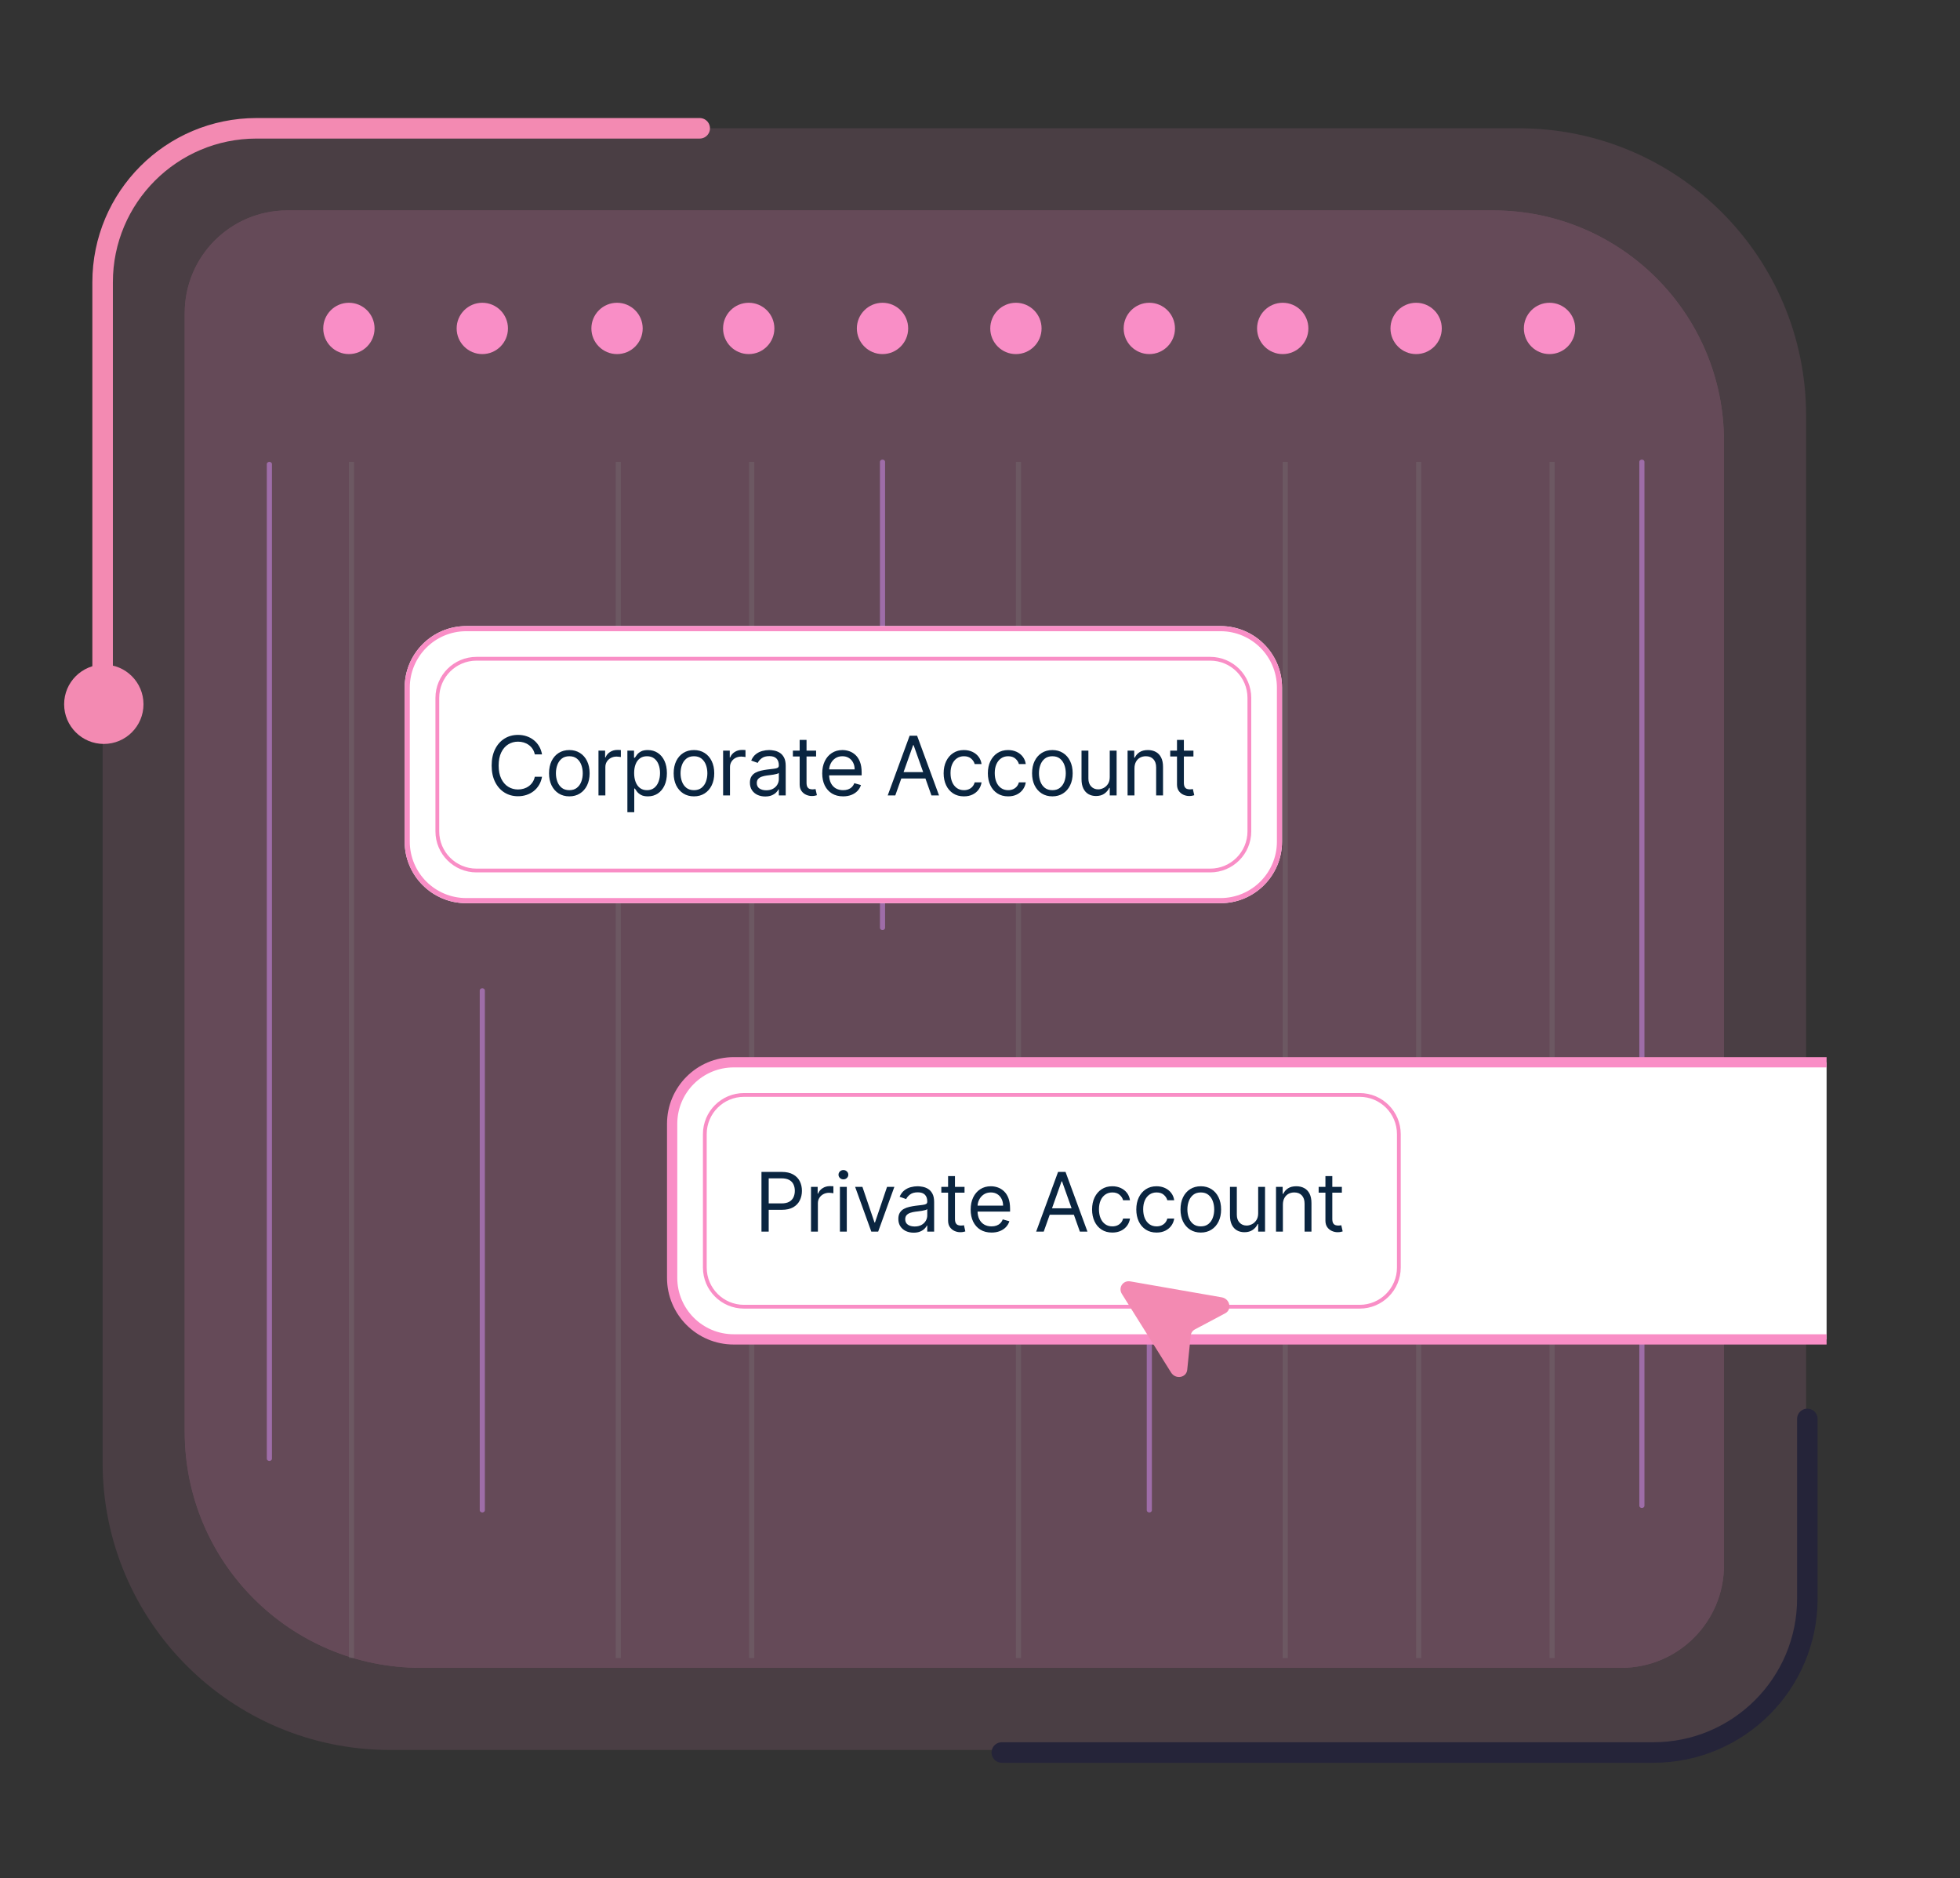 <svg xmlns="http://www.w3.org/2000/svg" xmlns:xlink="http://www.w3.org/1999/xlink" viewBox="0 0 382 366" width="382" height="366" preserveAspectRatio="xMidYMid meet" style="width: 100%; height: 100%; transform: translate3d(0px, 0px, 0px); content-visibility: visible;"><rect x="0" y="0" width="382" height="366" fill="#333333" stroke="none"/><defs><clipPath id="__lottie_element_89"><rect width="382" height="366" x="0" y="0"></rect></clipPath></defs><g clip-path="url(#__lottie_element_89)"><g transform="matrix(1,0,0,1,20.001,25.001)" opacity="0.12" style="display: block;"><g opacity="1" transform="matrix(1,0,0,1,166,158)"><path fill="rgb(249,141,198)" fill-opacity="1" d=" M-166,-128 C-166,-144.569 -152.568,-158 -136,-158 C-136,-158 110,-158 110,-158 C140.928,-158 166,-132.928 166,-102 C166,-102 166,128 166,128 C166,144.569 152.569,158 136,158 C136,158 -110,158 -110,158 C-140.928,158 -166,132.928 -166,102 C-166,102 -166,-128 -166,-128z"></path></g><g opacity="1" transform="matrix(1,0,0,1,166,158)"><path stroke-linecap="butt" stroke-linejoin="miter" fill-opacity="0" stroke-miterlimit="4" stroke="rgb(249,141,198)" stroke-opacity="0.15" stroke-width="1" d=" M-136,-157.5 C-136,-157.5 110,-157.5 110,-157.5 C140.652,-157.5 165.5,-132.652 165.5,-102 C165.5,-102 165.5,128 165.5,128 C165.5,144.292 152.292,157.5 136,157.5 C136,157.5 -110,157.5 -110,157.5 C-140.652,157.5 -165.5,132.652 -165.5,102 C-165.5,102 -165.5,-128 -165.5,-128 C-165.5,-144.292 -152.292,-157.5 -136,-157.5z"></path></g></g><g transform="matrix(1,0,0,1,36.001,41.001)" opacity="0.16" style="display: block;"><g opacity="1" transform="matrix(1,0,0,1,150,142)"><path fill="rgb(249,141,198)" fill-opacity="1" d=" M-150,-122 C-150,-133.046 -141.046,-142 -130,-142 C-130,-142 105,-142 105,-142 C129.853,-142 150,-121.853 150,-97 C150,-97 150,122 150,122 C150,133.046 141.046,142 130,142 C130,142 -104,142 -104,142 C-129.405,142 -150,121.405 -150,96 C-150,96 -150,-122 -150,-122z"></path></g><g opacity="1" transform="matrix(1,0,0,1,150,142)"><path stroke-linecap="butt" stroke-linejoin="miter" fill-opacity="0" stroke-miterlimit="4" stroke="rgb(249,141,198)" stroke-opacity="1" stroke-width="1" d=" M-130,-141.5 C-130,-141.5 105,-141.5 105,-141.5 C129.577,-141.5 149.5,-121.577 149.5,-97 C149.5,-97 149.5,122 149.5,122 C149.5,132.77 140.77,141.5 130,141.5 C130,141.5 -104,141.5 -104,141.5 C-129.129,141.5 -149.5,121.129 -149.5,96 C-149.5,96 -149.5,-122 -149.5,-122 C-149.5,-132.77 -140.77,-141.5 -130,-141.5z"></path></g></g><g transform="matrix(1,0,0,0.873,52,89.564)" opacity="1" style="display: block;"><g opacity="1" transform="matrix(1,0,0,1,0,0)"><path stroke-linecap="round" stroke-linejoin="miter" fill-opacity="0" stroke-miterlimit="4" stroke="rgb(219,146,255)" stroke-opacity="0.48" stroke-width="1" d=" M0.5,1 C0.5,1 0.5,223 0.5,223"></path></g><g opacity="1" transform="matrix(1,0,0,1,0,0)"><path stroke-linecap="butt" stroke-linejoin="miter" fill-opacity="0" stroke-miterlimit="4" stroke="rgb(127,127,127)" stroke-opacity="0.28" stroke-width="1" d=" M16.5,0.5 C16.5,0.5 16.5,267.5 16.5,267.5"></path></g><g opacity="1" transform="matrix(1,0,0,1,0,0)"><path stroke-linecap="round" stroke-linejoin="miter" fill-opacity="0" stroke-miterlimit="4" stroke="rgb(219,146,255)" stroke-opacity="0.48" stroke-width="1" d=" M42,118.5 C42,118.5 42,234.5 42,234.5"></path></g><g opacity="1" transform="matrix(1,0,0,1,0,0)"><path stroke-linecap="butt" stroke-linejoin="miter" fill-opacity="0" stroke-miterlimit="4" stroke="rgb(127,127,127)" stroke-opacity="0.28" stroke-width="1" d=" M68.5,0.5 C68.5,0.5 68.5,267.5 68.5,267.5"></path></g><g opacity="1" transform="matrix(1,0,0,1,0,0)"><path stroke-linecap="butt" stroke-linejoin="miter" fill-opacity="0" stroke-miterlimit="4" stroke="rgb(127,127,127)" stroke-opacity="0.28" stroke-width="1" d=" M94.5,0.5 C94.5,0.5 94.5,267.5 94.5,267.5"></path></g><g opacity="1" transform="matrix(1,0,0,1,0,0)"><path stroke-linecap="round" stroke-linejoin="miter" fill-opacity="0" stroke-miterlimit="4" stroke="rgb(219,146,255)" stroke-opacity="0.48" stroke-width="1" d=" M120,0.5 C120,0.5 120,104.5 120,104.5"></path></g><g opacity="1" transform="matrix(1,0,0,1,0,0)"><path stroke-linecap="butt" stroke-linejoin="miter" fill-opacity="0" stroke-miterlimit="4" stroke="rgb(127,127,127)" stroke-opacity="0.28" stroke-width="1" d=" M146.5,0.5 C146.5,0.5 146.5,267.5 146.5,267.5"></path></g><g opacity="1" transform="matrix(1,0,0,1,0,0)"><path stroke-linecap="round" stroke-linejoin="miter" fill-opacity="0" stroke-miterlimit="4" stroke="rgb(219,146,255)" stroke-opacity="0.48" stroke-width="1" d=" M172,192.5 C172,192.5 172,234.5 172,234.5"></path></g><g opacity="1" transform="matrix(1,0,0,1,0,0)"><path stroke-linecap="butt" stroke-linejoin="miter" fill-opacity="0" stroke-miterlimit="4" stroke="rgb(127,127,127)" stroke-opacity="0.28" stroke-width="1" d=" M198.5,0.5 C198.5,0.5 198.5,267.5 198.5,267.5"></path></g><g opacity="1" transform="matrix(1,0,0,1,0,0)"><path stroke-linecap="butt" stroke-linejoin="miter" fill-opacity="0" stroke-miterlimit="4" stroke="rgb(127,127,127)" stroke-opacity="0.28" stroke-width="1" d=" M224.5,0.5 C224.5,0.5 224.5,267.5 224.5,267.5"></path></g><g opacity="1" transform="matrix(1,0,0,1,0,0)"><path stroke-linecap="butt" stroke-linejoin="miter" fill-opacity="0" stroke-miterlimit="4" stroke="rgb(127,127,127)" stroke-opacity="0.28" stroke-width="1" d=" M250.5,0.5 C250.5,0.5 250.5,267.5 250.5,267.5"></path></g><g opacity="1" transform="matrix(1,0,0,1,0,0)"><path stroke-linecap="round" stroke-linejoin="miter" fill-opacity="0" stroke-miterlimit="4" stroke="rgb(219,146,255)" stroke-opacity="0.48" stroke-width="1" d=" M268,0.5 C268,0.5 268,233.5 268,233.5"></path></g></g><g transform="matrix(1,0,0,1,63,59)" opacity="1" style="display: block;"><g opacity="1" transform="matrix(1,0,0,1,5,5)"><path fill="rgb(249,142,198)" fill-opacity="1" d=" M0,-5 C2.761,-5 5,-2.761 5,0 C5,2.761 2.761,5 0,5 C-2.761,5 -5,2.761 -5,0 C-5,-2.761 -2.761,-5 0,-5z"></path></g></g><g transform="matrix(1,0,0,1,89,59)" opacity="1" style="display: block;"><g opacity="1" transform="matrix(1,0,0,1,5,5)"><path fill="rgb(249,142,198)" fill-opacity="1" d=" M0,-5 C2.761,-5 5,-2.761 5,0 C5,2.761 2.761,5 0,5 C-2.761,5 -5,2.761 -5,0 C-5,-2.761 -2.761,-5 0,-5z"></path></g></g><g transform="matrix(1,0,0,1,115.26,59)" opacity="1" style="display: block;"><g opacity="1" transform="matrix(1,0,0,1,5,5)"><path fill="rgb(249,142,198)" fill-opacity="1" d=" M0,-5 C2.761,-5 5,-2.761 5,0 C5,2.761 2.761,5 0,5 C-2.761,5 -5,2.761 -5,0 C-5,-2.761 -2.761,-5 0,-5z"></path></g></g><g transform="matrix(1,0,0,1,140.925,59)" opacity="1" style="display: block;"><g opacity="1" transform="matrix(1,0,0,1,5,5)"><path fill="rgb(249,142,198)" fill-opacity="1" d=" M0,-5 C2.761,-5 5,-2.761 5,0 C5,2.761 2.761,5 0,5 C-2.761,5 -5,2.761 -5,0 C-5,-2.761 -2.761,-5 0,-5z"></path></g></g><g transform="matrix(1,0,0,1,167,59)" opacity="1" style="display: block;"><g opacity="1" transform="matrix(1,0,0,1,5,5)"><path fill="rgb(249,142,198)" fill-opacity="1" d=" M0,-5 C2.761,-5 5,-2.761 5,0 C5,2.761 2.761,5 0,5 C-2.761,5 -5,2.761 -5,0 C-5,-2.761 -2.761,-5 0,-5z"></path></g></g><g transform="matrix(1,0,0,1,193,59)" opacity="1" style="display: block;"><g opacity="1" transform="matrix(1,0,0,1,5,5)"><path fill="rgb(249,142,198)" fill-opacity="1" d=" M0,-5 C2.761,-5 5,-2.761 5,0 C5,2.761 2.761,5 0,5 C-2.761,5 -5,2.761 -5,0 C-5,-2.761 -2.761,-5 0,-5z"></path></g></g><g transform="matrix(1,0,0,1,219,59)" opacity="1" style="display: block;"><g opacity="1" transform="matrix(1,0,0,1,5,5)"><path fill="rgb(249,142,198)" fill-opacity="1" d=" M0,-5 C2.761,-5 5,-2.761 5,0 C5,2.761 2.761,5 0,5 C-2.761,5 -5,2.761 -5,0 C-5,-2.761 -2.761,-5 0,-5z"></path></g></g><g transform="matrix(1,0,0,1,245,59)" opacity="1" style="display: block;"><g opacity="1" transform="matrix(1,0,0,1,5,5)"><path fill="rgb(249,142,198)" fill-opacity="1" d=" M0,-5 C2.761,-5 5,-2.761 5,0 C5,2.761 2.761,5 0,5 C-2.761,5 -5,2.761 -5,0 C-5,-2.761 -2.761,-5 0,-5z"></path></g></g><g transform="matrix(1,0,0,1,271,59)" opacity="1" style="display: block;"><g opacity="1" transform="matrix(1,0,0,1,5,5)"><path fill="rgb(249,142,198)" fill-opacity="1" d=" M0,-5 C2.761,-5 5,-2.761 5,0 C5,2.761 2.761,5 0,5 C-2.761,5 -5,2.761 -5,0 C-5,-2.761 -2.761,-5 0,-5z"></path></g></g><g transform="matrix(1,0,0,1,297,59)" opacity="1" style="display: block;"><g opacity="1" transform="matrix(1,0,0,1,5,5)"><path fill="rgb(249,142,198)" fill-opacity="1" d=" M0,-5 C2.761,-5 5,-2.761 5,0 C5,2.761 2.761,5 0,5 C-2.761,5 -5,2.761 -5,0 C-5,-2.761 -2.761,-5 0,-5z"></path></g></g><g transform="matrix(1,0,0,1,78.867,122)" opacity="1" style="display: block;"><g opacity="1" transform="matrix(1,0,0,1,85.5,27)"><path fill="rgb(255,255,255)" fill-opacity="1" d=" M-73.5,-27 C-73.5,-27 73.5,-27 73.5,-27 C80.127,-27 85.5,-21.627 85.5,-15 C85.5,-15 85.5,15 85.5,15 C85.5,21.627 80.127,27 73.5,27 C73.5,27 -73.5,27 -73.5,27 C-80.127,27 -85.5,21.627 -85.5,15 C-85.5,15 -85.5,-15 -85.5,-15 C-85.5,-21.627 -80.127,-27 -73.5,-27z"></path></g><g opacity="1" transform="matrix(1,0,0,1,85.5,27)"><path stroke-linecap="butt" stroke-linejoin="miter" fill-opacity="0" stroke-miterlimit="4" stroke="rgb(249,142,198)" stroke-opacity="1" stroke-width="1" d=" M-73.5,-26.5 C-73.5,-26.5 73.5,-26.5 73.5,-26.5 C79.851,-26.5 85,-21.351 85,-15 C85,-15 85,15 85,15 C85,21.351 79.851,26.5 73.5,26.5 C73.5,26.5 -73.5,26.5 -73.5,26.5 C-79.851,26.5 -85,21.351 -85,15 C-85,15 -85,-15 -85,-15 C-85,-21.351 -79.851,-26.5 -73.5,-26.5z"></path></g><g opacity="1" transform="matrix(1,0,0,1,85.5,27)"><path fill="rgb(255,255,255)" fill-opacity="1" d=" M-71.5,-21 C-71.5,-21 71.5,-21 71.5,-21 C75.918,-21 79.5,-17.418 79.5,-13 C79.5,-13 79.5,13 79.5,13 C79.5,17.418 75.918,21 71.5,21 C71.5,21 -71.5,21 -71.5,21 C-75.918,21 -79.5,17.418 -79.5,13 C-79.5,13 -79.5,-13 -79.5,-13 C-79.5,-17.418 -75.918,-21 -71.5,-21z"></path></g><g opacity="1" transform="matrix(1,0,0,1,85.5,27)"><path stroke-linecap="butt" stroke-linejoin="miter" fill-opacity="0" stroke-miterlimit="4" stroke="rgb(249,142,198)" stroke-opacity="1" stroke-width="0.736" d=" M-71.5,-20.632 C-71.5,-20.632 71.5,-20.632 71.5,-20.632 C75.715,-20.632 79.132,-17.215 79.132,-13 C79.132,-13 79.132,13 79.132,13 C79.132,17.215 75.715,20.632 71.5,20.632 C71.5,20.632 -71.5,20.632 -71.5,20.632 C-75.715,20.632 -79.132,17.215 -79.132,13 C-79.132,13 -79.132,-13 -79.132,-13 C-79.132,-17.215 -75.715,-20.632 -71.5,-20.632z"></path></g><g opacity="1" transform="matrix(1,0,0,1,85.423,28.739)"><path fill="rgb(10,37,64)" fill-opacity="1" d=" M-58.65,-3.739 C-58.65,-3.739 -60.059,-3.739 -60.059,-3.739 C-60.143,-4.144 -60.289,-4.5 -60.497,-4.807 C-60.701,-5.114 -60.951,-5.372 -61.247,-5.58 C-61.539,-5.792 -61.861,-5.951 -62.217,-6.057 C-62.574,-6.163 -62.945,-6.216 -63.331,-6.216 C-64.036,-6.216 -64.675,-6.038 -65.247,-5.682 C-65.815,-5.326 -66.267,-4.801 -66.604,-4.108 C-66.937,-3.415 -67.104,-2.565 -67.104,-1.557 C-67.104,-0.55 -66.937,0.301 -66.604,0.994 C-66.267,1.687 -65.815,2.212 -65.247,2.568 C-64.675,2.924 -64.036,3.102 -63.331,3.102 C-62.945,3.102 -62.574,3.049 -62.217,2.943 C-61.861,2.837 -61.539,2.68 -61.247,2.471 C-60.951,2.259 -60.701,2 -60.497,1.693 C-60.289,1.382 -60.143,1.026 -60.059,0.625 C-60.059,0.625 -58.65,0.625 -58.65,0.625 C-58.756,1.219 -58.95,1.752 -59.23,2.221 C-59.51,2.691 -59.859,3.091 -60.275,3.42 C-60.692,3.746 -61.159,3.994 -61.678,4.164 C-62.193,4.335 -62.744,4.42 -63.331,4.42 C-64.324,4.42 -65.206,4.178 -65.979,3.693 C-66.751,3.208 -67.359,2.519 -67.803,1.625 C-68.246,0.731 -68.467,-0.33 -68.467,-1.557 C-68.467,-2.784 -68.246,-3.845 -67.803,-4.739 C-67.359,-5.633 -66.751,-6.322 -65.979,-6.807 C-65.206,-7.292 -64.324,-7.534 -63.331,-7.534 C-62.744,-7.534 -62.193,-7.449 -61.678,-7.279 C-61.159,-7.108 -60.692,-6.858 -60.275,-6.529 C-59.859,-6.203 -59.51,-5.805 -59.23,-5.336 C-58.95,-4.87 -58.756,-4.337 -58.65,-3.739z M-53.329,4.443 C-54.117,4.443 -54.809,4.255 -55.404,3.88 C-55.994,3.505 -56.457,2.981 -56.79,2.306 C-57.119,1.632 -57.284,0.844 -57.284,-0.057 C-57.284,-0.966 -57.119,-1.76 -56.79,-2.438 C-56.457,-3.116 -55.994,-3.642 -55.404,-4.017 C-54.809,-4.392 -54.117,-4.58 -53.329,-4.58 C-52.541,-4.58 -51.851,-4.392 -51.26,-4.017 C-50.666,-3.642 -50.204,-3.116 -49.874,-2.438 C-49.541,-1.76 -49.374,-0.966 -49.374,-0.057 C-49.374,0.844 -49.541,1.632 -49.874,2.306 C-50.204,2.981 -50.666,3.505 -51.26,3.88 C-51.851,4.255 -52.541,4.443 -53.329,4.443z M-53.329,3.238 C-52.73,3.238 -52.239,3.085 -51.852,2.778 C-51.466,2.471 -51.179,2.068 -50.993,1.568 C-50.808,1.068 -50.715,0.526 -50.715,-0.057 C-50.715,-0.641 -50.808,-1.184 -50.993,-1.688 C-51.179,-2.192 -51.466,-2.599 -51.852,-2.909 C-52.239,-3.22 -52.73,-3.375 -53.329,-3.375 C-53.927,-3.375 -54.421,-3.22 -54.807,-2.909 C-55.193,-2.599 -55.479,-2.192 -55.665,-1.688 C-55.85,-1.184 -55.943,-0.641 -55.943,-0.057 C-55.943,0.526 -55.85,1.068 -55.665,1.568 C-55.479,2.068 -55.193,2.471 -54.807,2.778 C-54.421,3.085 -53.927,3.238 -53.329,3.238z M-47.648,4.261 C-47.648,4.261 -47.648,-4.466 -47.648,-4.466 C-47.648,-4.466 -46.353,-4.466 -46.353,-4.466 C-46.353,-4.466 -46.353,-3.148 -46.353,-3.148 C-46.353,-3.148 -46.262,-3.148 -46.262,-3.148 C-46.103,-3.58 -45.815,-3.93 -45.398,-4.199 C-44.982,-4.468 -44.512,-4.603 -43.989,-4.603 C-43.891,-4.603 -43.768,-4.601 -43.62,-4.597 C-43.472,-4.593 -43.36,-4.587 -43.285,-4.58 C-43.285,-4.58 -43.285,-3.216 -43.285,-3.216 C-43.33,-3.228 -43.433,-3.245 -43.596,-3.267 C-43.755,-3.294 -43.925,-3.307 -44.103,-3.307 C-44.527,-3.307 -44.906,-3.218 -45.239,-3.04 C-45.569,-2.866 -45.83,-2.623 -46.023,-2.313 C-46.213,-2.006 -46.307,-1.656 -46.307,-1.262 C-46.307,-1.262 -46.307,4.261 -46.307,4.261 C-46.307,4.261 -47.648,4.261 -47.648,4.261z M-42.014,7.534 C-42.014,7.534 -42.014,-4.466 -42.014,-4.466 C-42.014,-4.466 -40.719,-4.466 -40.719,-4.466 C-40.719,-4.466 -40.719,-3.08 -40.719,-3.08 C-40.719,-3.08 -40.561,-3.08 -40.561,-3.08 C-40.462,-3.231 -40.325,-3.425 -40.15,-3.659 C-39.972,-3.898 -39.719,-4.11 -39.389,-4.296 C-39.056,-4.485 -38.606,-4.58 -38.038,-4.58 C-37.303,-4.58 -36.654,-4.396 -36.094,-4.029 C-35.533,-3.661 -35.097,-3.141 -34.782,-2.466 C-34.468,-1.792 -34.311,-0.997 -34.311,-0.08 C-34.311,0.844 -34.468,1.645 -34.782,2.323 C-35.097,2.998 -35.532,3.52 -36.089,3.892 C-36.646,4.259 -37.287,4.443 -38.014,4.443 C-38.575,4.443 -39.024,4.35 -39.361,4.164 C-39.698,3.975 -39.957,3.761 -40.139,3.522 C-40.321,3.28 -40.462,3.079 -40.561,2.92 C-40.561,2.92 -40.674,2.92 -40.674,2.92 C-40.674,2.92 -40.674,7.534 -40.674,7.534 C-40.674,7.534 -42.014,7.534 -42.014,7.534z M-40.697,-0.103 C-40.697,0.556 -40.6,1.138 -40.407,1.642 C-40.214,2.142 -39.932,2.534 -39.561,2.818 C-39.189,3.098 -38.735,3.238 -38.197,3.238 C-37.636,3.238 -37.169,3.091 -36.794,2.795 C-36.415,2.496 -36.131,2.094 -35.941,1.591 C-35.748,1.083 -35.65,0.519 -35.65,-0.103 C-35.65,-0.716 -35.746,-1.269 -35.936,-1.762 C-36.121,-2.258 -36.403,-2.65 -36.782,-2.938 C-37.157,-3.23 -37.629,-3.375 -38.197,-3.375 C-38.742,-3.375 -39.201,-3.237 -39.572,-2.961 C-39.943,-2.688 -40.223,-2.305 -40.413,-1.813 C-40.602,-1.324 -40.697,-0.754 -40.697,-0.103z M-29.04,4.443 C-29.828,4.443 -30.519,4.255 -31.114,3.88 C-31.704,3.505 -32.166,2.981 -32.499,2.306 C-32.828,1.632 -32.993,0.844 -32.993,-0.057 C-32.993,-0.966 -32.828,-1.76 -32.499,-2.438 C-32.166,-3.116 -31.704,-3.642 -31.114,-4.017 C-30.519,-4.392 -29.828,-4.58 -29.04,-4.58 C-28.252,-4.58 -27.562,-4.392 -26.971,-4.017 C-26.377,-3.642 -25.915,-3.116 -25.585,-2.438 C-25.252,-1.76 -25.085,-0.966 -25.085,-0.057 C-25.085,0.844 -25.252,1.632 -25.585,2.306 C-25.915,2.981 -26.377,3.505 -26.971,3.88 C-27.562,4.255 -28.252,4.443 -29.04,4.443z M-29.04,3.238 C-28.441,3.238 -27.949,3.085 -27.562,2.778 C-27.176,2.471 -26.89,2.068 -26.704,1.568 C-26.519,1.068 -26.426,0.526 -26.426,-0.057 C-26.426,-0.641 -26.519,-1.184 -26.704,-1.688 C-26.89,-2.192 -27.176,-2.599 -27.562,-2.909 C-27.949,-3.22 -28.441,-3.375 -29.04,-3.375 C-29.638,-3.375 -30.131,-3.22 -30.517,-2.909 C-30.903,-2.599 -31.188,-2.192 -31.374,-1.688 C-31.559,-1.184 -31.652,-0.641 -31.652,-0.057 C-31.652,0.526 -31.559,1.068 -31.374,1.568 C-31.188,2.068 -30.903,2.471 -30.517,2.778 C-30.131,3.085 -29.638,3.238 -29.04,3.238z M-23.357,4.261 C-23.357,4.261 -23.357,-4.466 -23.357,-4.466 C-23.357,-4.466 -22.062,-4.466 -22.062,-4.466 C-22.062,-4.466 -22.062,-3.148 -22.062,-3.148 C-22.062,-3.148 -21.971,-3.148 -21.971,-3.148 C-21.812,-3.58 -21.524,-3.93 -21.107,-4.199 C-20.691,-4.468 -20.222,-4.603 -19.699,-4.603 C-19.601,-4.603 -19.477,-4.601 -19.329,-4.597 C-19.181,-4.593 -19.07,-4.587 -18.995,-4.58 C-18.995,-4.58 -18.995,-3.216 -18.995,-3.216 C-19.04,-3.228 -19.144,-3.245 -19.307,-3.267 C-19.466,-3.294 -19.634,-3.307 -19.812,-3.307 C-20.236,-3.307 -20.616,-3.218 -20.949,-3.04 C-21.279,-2.866 -21.539,-2.623 -21.732,-2.313 C-21.922,-2.006 -22.017,-1.656 -22.017,-1.262 C-22.017,-1.262 -22.017,4.261 -22.017,4.261 C-22.017,4.261 -23.357,4.261 -23.357,4.261z M-15.157,4.466 C-15.71,4.466 -16.212,4.361 -16.663,4.153 C-17.113,3.941 -17.471,3.636 -17.736,3.238 C-18.002,2.837 -18.133,2.352 -18.133,1.784 C-18.133,1.284 -18.036,0.878 -17.839,0.568 C-17.642,0.253 -17.379,0.007 -17.049,-0.171 C-16.719,-0.349 -16.356,-0.481 -15.958,-0.569 C-15.557,-0.659 -15.152,-0.731 -14.747,-0.784 C-14.217,-0.853 -13.788,-0.904 -13.458,-0.938 C-13.125,-0.976 -12.881,-1.038 -12.73,-1.125 C-12.574,-1.212 -12.497,-1.364 -12.497,-1.58 C-12.497,-1.58 -12.497,-1.625 -12.497,-1.625 C-12.497,-2.186 -12.651,-2.622 -12.958,-2.932 C-13.261,-3.243 -13.721,-3.398 -14.339,-3.398 C-14.979,-3.398 -15.481,-3.258 -15.844,-2.978 C-16.208,-2.697 -16.464,-2.398 -16.611,-2.08 C-16.611,-2.08 -17.883,-2.534 -17.883,-2.534 C-17.656,-3.065 -17.354,-3.478 -16.975,-3.773 C-16.593,-4.072 -16.176,-4.281 -15.725,-4.398 C-15.271,-4.519 -14.823,-4.58 -14.383,-4.58 C-14.103,-4.58 -13.782,-4.546 -13.418,-4.478 C-13.051,-4.413 -12.696,-4.279 -12.355,-4.074 C-12.01,-3.87 -11.724,-3.561 -11.497,-3.148 C-11.27,-2.735 -11.157,-2.182 -11.157,-1.489 C-11.157,-1.489 -11.157,4.261 -11.157,4.261 C-11.157,4.261 -12.497,4.261 -12.497,4.261 C-12.497,4.261 -12.497,3.079 -12.497,3.079 C-12.497,3.079 -12.566,3.079 -12.566,3.079 C-12.657,3.269 -12.808,3.471 -13.021,3.687 C-13.233,3.903 -13.515,4.087 -13.867,4.238 C-14.219,4.39 -14.649,4.466 -15.157,4.466z M-14.952,3.261 C-14.422,3.261 -13.975,3.157 -13.611,2.949 C-13.244,2.74 -12.968,2.471 -12.782,2.142 C-12.593,1.812 -12.497,1.466 -12.497,1.102 C-12.497,1.102 -12.497,-0.125 -12.497,-0.125 C-12.554,-0.057 -12.679,0.005 -12.872,0.062 C-13.061,0.115 -13.282,0.163 -13.532,0.204 C-13.778,0.242 -14.019,0.276 -14.254,0.306 C-14.485,0.333 -14.672,0.356 -14.816,0.375 C-15.164,0.42 -15.49,0.494 -15.793,0.596 C-16.093,0.695 -16.335,0.844 -16.521,1.045 C-16.702,1.242 -16.793,1.511 -16.793,1.852 C-16.793,2.318 -16.62,2.67 -16.275,2.909 C-15.927,3.144 -15.486,3.261 -14.952,3.261z M-5.234,-4.466 M-5.234,-3.33 C-5.234,-3.33 -9.757,-3.33 -9.757,-3.33 C-9.757,-3.33 -9.757,-4.466 -9.757,-4.466 C-9.757,-4.466 -5.234,-4.466 -5.234,-4.466 C-5.234,-4.466 -5.234,-3.33 -5.234,-3.33z M-8.439,-6.557 C-8.439,-6.557 -7.098,-6.557 -7.098,-6.557 C-7.098,-6.557 -7.098,1.761 -7.098,1.761 C-7.098,2.14 -7.043,2.424 -6.933,2.613 C-6.819,2.799 -6.675,2.924 -6.501,2.988 C-6.323,3.049 -6.136,3.079 -5.939,3.079 C-5.791,3.079 -5.67,3.072 -5.575,3.056 C-5.48,3.038 -5.404,3.022 -5.348,3.011 C-5.348,3.011 -5.075,4.216 -5.075,4.216 C-5.166,4.25 -5.293,4.284 -5.456,4.318 C-5.618,4.356 -5.825,4.375 -6.075,4.375 C-6.454,4.375 -6.825,4.293 -7.189,4.13 C-7.548,3.967 -7.848,3.719 -8.086,3.386 C-8.321,3.053 -8.439,2.632 -8.439,2.125 C-8.439,2.125 -8.439,-6.557 -8.439,-6.557z M0.029,4.443 C-0.812,4.443 -1.538,4.257 -2.148,3.886 C-2.754,3.511 -3.222,2.988 -3.551,2.318 C-3.877,1.644 -4.04,0.859 -4.04,-0.034 C-4.04,-0.928 -3.877,-1.716 -3.551,-2.398 C-3.222,-3.084 -2.763,-3.618 -2.176,-4 C-1.585,-4.387 -0.895,-4.58 -0.107,-4.58 C0.348,-4.58 0.796,-4.504 1.24,-4.353 C1.683,-4.201 2.085,-3.955 2.449,-3.614 C2.812,-3.277 3.102,-2.83 3.318,-2.273 C3.534,-1.716 3.643,-1.031 3.643,-0.216 C3.643,-0.216 3.643,0.352 3.643,0.352 C3.643,0.352 -3.085,0.352 -3.085,0.352 C-3.085,0.352 -3.085,-0.807 -3.085,-0.807 C-3.085,-0.807 2.278,-0.807 2.278,-0.807 C2.278,-1.3 2.18,-1.739 1.983,-2.125 C1.79,-2.512 1.513,-2.817 1.153,-3.04 C0.797,-3.264 0.378,-3.375 -0.107,-3.375 C-0.641,-3.375 -1.103,-3.243 -1.493,-2.978 C-1.88,-2.716 -2.177,-2.375 -2.385,-1.955 C-2.594,-1.534 -2.699,-1.084 -2.699,-0.603 C-2.699,-0.603 -2.699,0.17 -2.699,0.17 C-2.699,0.829 -2.584,1.388 -2.357,1.846 C-2.126,2.301 -1.807,2.647 -1.398,2.886 C-0.989,3.121 -0.512,3.238 0.029,3.238 C0.382,3.238 0.699,3.189 0.983,3.091 C1.271,2.988 1.519,2.837 1.727,2.636 C1.936,2.431 2.097,2.178 2.21,1.875 C2.21,1.875 3.507,2.238 3.507,2.238 C3.37,2.678 3.14,3.064 2.818,3.397 C2.496,3.727 2.098,3.984 1.625,4.17 C1.151,4.352 0.62,4.443 0.029,4.443z M10.201,4.261 C10.201,4.261 8.724,4.261 8.724,4.261 C8.724,4.261 12.996,-7.375 12.996,-7.375 C12.996,-7.375 14.451,-7.375 14.451,-7.375 C14.451,-7.375 18.724,4.261 18.724,4.261 C18.724,4.261 17.246,4.261 17.246,4.261 C17.246,4.261 13.77,-5.534 13.77,-5.534 C13.77,-5.534 13.678,-5.534 13.678,-5.534 C13.678,-5.534 10.201,4.261 10.201,4.261z M10.746,-0.284 C10.746,-0.284 16.701,-0.284 16.701,-0.284 C16.701,-0.284 16.701,0.966 16.701,0.966 C16.701,0.966 10.746,0.966 10.746,0.966 C10.746,0.966 10.746,-0.284 10.746,-0.284z M23.58,4.443 C22.762,4.443 22.057,4.25 21.466,3.863 C20.875,3.477 20.421,2.945 20.102,2.267 C19.784,1.589 19.625,0.814 19.625,-0.057 C19.625,-0.944 19.789,-1.726 20.115,-2.404 C20.444,-3.086 20.903,-3.618 21.49,-4 C22.081,-4.387 22.769,-4.58 23.557,-4.58 C24.171,-4.58 24.724,-4.466 25.216,-4.239 C25.709,-4.012 26.112,-3.694 26.426,-3.284 C26.741,-2.875 26.936,-2.398 27.012,-1.853 C27.012,-1.853 25.671,-1.853 25.671,-1.853 C25.568,-2.25 25.342,-2.603 24.99,-2.909 C24.641,-3.22 24.171,-3.375 23.58,-3.375 C23.057,-3.375 22.599,-3.239 22.205,-2.966 C21.815,-2.697 21.51,-2.317 21.29,-1.824 C21.074,-1.336 20.966,-0.762 20.966,-0.103 C20.966,0.572 21.073,1.159 21.285,1.659 C21.501,2.159 21.803,2.547 22.193,2.823 C22.587,3.1 23.049,3.238 23.58,3.238 C23.928,3.238 24.245,3.178 24.529,3.056 C24.813,2.935 25.053,2.761 25.25,2.534 C25.447,2.306 25.587,2.034 25.671,1.716 C25.671,1.716 27.012,1.716 27.012,1.716 C26.936,2.231 26.748,2.695 26.449,3.108 C26.154,3.517 25.762,3.842 25.273,4.085 C24.788,4.323 24.224,4.443 23.58,4.443z M32.197,4.443 C31.379,4.443 30.675,4.25 30.084,3.863 C29.493,3.477 29.038,2.945 28.72,2.267 C28.402,1.589 28.243,0.814 28.243,-0.057 C28.243,-0.944 28.406,-1.726 28.731,-2.404 C29.061,-3.086 29.519,-3.618 30.106,-4 C30.697,-4.387 31.387,-4.58 32.175,-4.58 C32.788,-4.58 33.341,-4.466 33.834,-4.239 C34.326,-4.012 34.729,-3.694 35.044,-3.284 C35.358,-2.875 35.553,-2.398 35.629,-1.853 C35.629,-1.853 34.288,-1.853 34.288,-1.853 C34.186,-2.25 33.959,-2.603 33.606,-2.909 C33.258,-3.22 32.788,-3.375 32.197,-3.375 C31.675,-3.375 31.216,-3.239 30.822,-2.966 C30.432,-2.697 30.128,-2.317 29.908,-1.824 C29.693,-1.336 29.584,-0.762 29.584,-0.103 C29.584,0.572 29.69,1.159 29.902,1.659 C30.118,2.159 30.421,2.547 30.811,2.823 C31.205,3.1 31.667,3.238 32.197,3.238 C32.546,3.238 32.862,3.178 33.146,3.056 C33.43,2.935 33.671,2.761 33.868,2.534 C34.065,2.306 34.205,2.034 34.288,1.716 C34.288,1.716 35.629,1.716 35.629,1.716 C35.553,2.231 35.366,2.695 35.067,3.108 C34.771,3.517 34.379,3.842 33.89,4.085 C33.406,4.323 32.841,4.443 32.197,4.443z M40.815,4.443 C40.027,4.443 39.337,4.255 38.742,3.88 C38.151,3.505 37.688,2.981 37.354,2.306 C37.025,1.632 36.86,0.844 36.86,-0.057 C36.86,-0.966 37.025,-1.76 37.354,-2.438 C37.688,-3.116 38.151,-3.642 38.742,-4.017 C39.337,-4.392 40.027,-4.58 40.815,-4.58 C41.603,-4.58 42.292,-4.392 42.883,-4.017 C43.478,-3.642 43.941,-3.116 44.27,-2.438 C44.604,-1.76 44.77,-0.966 44.77,-0.057 C44.77,0.844 44.604,1.632 44.27,2.306 C43.941,2.981 43.478,3.505 42.883,3.88 C42.292,4.255 41.603,4.443 40.815,4.443z M40.815,3.238 C41.413,3.238 41.906,3.085 42.292,2.778 C42.678,2.471 42.964,2.068 43.15,1.568 C43.336,1.068 43.428,0.526 43.428,-0.057 C43.428,-0.641 43.336,-1.184 43.15,-1.688 C42.964,-2.192 42.678,-2.599 42.292,-2.909 C41.906,-3.22 41.413,-3.375 40.815,-3.375 C40.216,-3.375 39.724,-3.22 39.337,-2.909 C38.951,-2.599 38.665,-2.192 38.479,-1.688 C38.294,-1.184 38.201,-0.641 38.201,-0.057 C38.201,0.526 38.294,1.068 38.479,1.568 C38.665,2.068 38.951,2.471 39.337,2.778 C39.724,3.085 40.216,3.238 40.815,3.238z M51.996,0.693 C51.996,0.693 51.996,-4.466 51.996,-4.466 C51.996,-4.466 53.337,-4.466 53.337,-4.466 C53.337,-4.466 53.337,4.261 53.337,4.261 C53.337,4.261 51.996,4.261 51.996,4.261 C51.996,4.261 51.996,2.784 51.996,2.784 C51.996,2.784 51.905,2.784 51.905,2.784 C51.701,3.227 51.383,3.604 50.951,3.914 C50.519,4.221 49.973,4.375 49.314,4.375 C48.769,4.375 48.284,4.255 47.86,4.017 C47.436,3.774 47.102,3.411 46.86,2.926 C46.617,2.437 46.496,1.822 46.496,1.079 C46.496,1.079 46.496,-4.466 46.496,-4.466 C46.496,-4.466 47.837,-4.466 47.837,-4.466 C47.837,-4.466 47.837,0.988 47.837,0.988 C47.837,1.625 48.015,2.132 48.371,2.511 C48.731,2.89 49.189,3.079 49.746,3.079 C50.079,3.079 50.418,2.994 50.763,2.823 C51.112,2.653 51.403,2.392 51.638,2.039 C51.877,1.687 51.996,1.238 51.996,0.693z M56.814,-0.989 C56.814,-0.989 56.814,4.261 56.814,4.261 C56.814,4.261 55.473,4.261 55.473,4.261 C55.473,4.261 55.473,-4.466 55.473,-4.466 C55.473,-4.466 56.768,-4.466 56.768,-4.466 C56.768,-4.466 56.768,-3.103 56.768,-3.103 C56.768,-3.103 56.882,-3.103 56.882,-3.103 C57.087,-3.546 57.397,-3.902 57.814,-4.171 C58.231,-4.444 58.768,-4.58 59.428,-4.58 C60.018,-4.58 60.536,-4.459 60.979,-4.216 C61.422,-3.978 61.767,-3.614 62.013,-3.125 C62.259,-2.641 62.382,-2.027 62.382,-1.284 C62.382,-1.284 62.382,4.261 62.382,4.261 C62.382,4.261 61.041,4.261 61.041,4.261 C61.041,4.261 61.041,-1.194 61.041,-1.194 C61.041,-1.879 60.863,-2.413 60.507,-2.796 C60.151,-3.182 59.662,-3.375 59.041,-3.375 C58.613,-3.375 58.231,-3.283 57.893,-3.097 C57.56,-2.911 57.297,-2.641 57.104,-2.284 C56.911,-1.928 56.814,-1.497 56.814,-0.989z M68.308,-4.466 M68.308,-3.33 C68.308,-3.33 63.785,-3.33 63.785,-3.33 C63.785,-3.33 63.785,-4.466 63.785,-4.466 C63.785,-4.466 68.308,-4.466 68.308,-4.466 C68.308,-4.466 68.308,-3.33 68.308,-3.33z M65.104,-6.557 C65.104,-6.557 66.444,-6.557 66.444,-6.557 C66.444,-6.557 66.444,1.761 66.444,1.761 C66.444,2.14 66.499,2.424 66.609,2.613 C66.723,2.799 66.867,2.924 67.041,2.988 C67.219,3.049 67.407,3.079 67.604,3.079 C67.752,3.079 67.872,3.072 67.967,3.056 C68.062,3.038 68.137,3.022 68.194,3.011 C68.194,3.011 68.467,4.216 68.467,4.216 C68.376,4.25 68.249,4.284 68.086,4.318 C67.923,4.356 67.717,4.375 67.467,4.375 C67.088,4.375 66.718,4.293 66.354,4.13 C65.994,3.967 65.694,3.719 65.456,3.386 C65.221,3.053 65.104,2.632 65.104,2.125 C65.104,2.125 65.104,-6.557 65.104,-6.557z"></path></g></g><g transform="matrix(1,0,0,1,130,206)" opacity="1" style="display: block;"><g opacity="1" transform="matrix(1,0,0,1,113.5,28)"><path fill="rgb(255,255,255)" fill-opacity="1" d=" M-112.5,-15 C-112.5,-21.627 -107.127,-27 -100.5,-27 C-100.5,-27 112.5,-27 112.5,-27 C112.5,-27 112.5,27 112.5,27 C112.5,27 -100.5,27 -100.5,27 C-107.127,27 -112.5,21.627 -112.5,15 C-112.5,15 -112.5,-15 -112.5,-15z"></path></g><g opacity="1" transform="matrix(1,0,0,1,113,28)"><path fill="rgb(249,142,198)" fill-opacity="1" d=" M-113,-15 C-113,-22.18 -107.18,-28 -100,-28 C-100,-28 113,-28 113,-28 C113,-28 113,-26 113,-26 C113,-26 -100,-26 -100,-26 C-106.075,-26 -111,-21.075 -111,-15 C-111,-15 -113,-15 -113,-15z M113,28 C113,28 -100,28 -100,28 C-107.18,28 -113,22.18 -113,15 C-113,15 -111,15 -111,15 C-111,21.075 -106.075,26 -100,26 C-100,26 113,26 113,26 C113,26 113,28 113,28z M-100,28 C-107.18,28 -113,22.18 -113,15 C-113,15 -113,-15 -113,-15 C-113,-22.18 -107.18,-28 -100,-28 C-100,-28 -100,-26 -100,-26 C-106.075,-26 -111,-21.075 -111,-15 C-111,-15 -111,15 -111,15 C-111,21.075 -106.075,26 -100,26 C-100,26 -100,28 -100,28z M113,-27 C113,-27 113,27 113,27 C113,27 113,-27 113,-27z"></path></g><g opacity="1" transform="matrix(1,0,0,1,75,28)"><path stroke-linecap="butt" stroke-linejoin="miter" fill-opacity="0" stroke-miterlimit="4" stroke="rgb(249,142,198)" stroke-opacity="1" stroke-width="0.736" d=" M-60,-20.632 C-60,-20.632 60,-20.632 60,-20.632 C64.215,-20.632 67.632,-17.215 67.632,-13 C67.632,-13 67.632,13 67.632,13 C67.632,17.215 64.215,20.632 60,20.632 C60,20.632 -60,20.632 -60,20.632 C-64.215,20.632 -67.632,17.215 -67.632,13 C-67.632,13 -67.632,-13 -67.632,-13 C-67.632,-17.215 -64.215,-20.632 -60,-20.632z"></path></g><g opacity="1" transform="matrix(1,0,0,1,75.047,28.103)"><path fill="rgb(10,37,64)" fill-opacity="1" d=" M-56.638,5.897 C-56.638,5.897 -56.638,-5.738 -56.638,-5.738 C-56.638,-5.738 -52.706,-5.738 -52.706,-5.738 C-51.793,-5.738 -51.047,-5.574 -50.467,-5.244 C-49.884,-4.918 -49.452,-4.478 -49.172,-3.921 C-48.892,-3.364 -48.752,-2.742 -48.752,-2.057 C-48.752,-1.371 -48.892,-0.749 -49.172,-0.188 C-49.449,0.372 -49.877,0.82 -50.456,1.154 C-51.036,1.483 -51.778,1.648 -52.683,1.648 C-52.683,1.648 -55.502,1.648 -55.502,1.648 C-55.502,1.648 -55.502,0.398 -55.502,0.398 C-55.502,0.398 -52.729,0.398 -52.729,0.398 C-52.104,0.398 -51.602,0.29 -51.223,0.074 C-50.844,-0.142 -50.57,-0.433 -50.399,-0.801 C-50.225,-1.172 -50.138,-1.591 -50.138,-2.057 C-50.138,-2.522 -50.225,-2.939 -50.399,-3.307 C-50.57,-3.674 -50.846,-3.963 -51.229,-4.171 C-51.611,-4.383 -52.119,-4.488 -52.752,-4.488 C-52.752,-4.488 -55.229,-4.488 -55.229,-4.488 C-55.229,-4.488 -55.229,5.897 -55.229,5.897 C-55.229,5.897 -56.638,5.897 -56.638,5.897z M-46.983,5.897 C-46.983,5.897 -46.983,-2.829 -46.983,-2.829 C-46.983,-2.829 -45.688,-2.829 -45.688,-2.829 C-45.688,-2.829 -45.688,-1.511 -45.688,-1.511 C-45.688,-1.511 -45.597,-1.511 -45.597,-1.511 C-45.438,-1.943 -45.15,-2.293 -44.733,-2.562 C-44.317,-2.831 -43.847,-2.966 -43.324,-2.966 C-43.226,-2.966 -43.103,-2.964 -42.955,-2.96 C-42.807,-2.956 -42.696,-2.95 -42.62,-2.943 C-42.62,-2.943 -42.62,-1.579 -42.62,-1.579 C-42.665,-1.591 -42.769,-1.608 -42.932,-1.63 C-43.091,-1.657 -43.26,-1.671 -43.438,-1.671 C-43.862,-1.671 -44.241,-1.581 -44.574,-1.403 C-44.904,-1.229 -45.165,-0.986 -45.358,-0.676 C-45.548,-0.369 -45.643,-0.019 -45.643,0.375 C-45.643,0.375 -45.643,5.897 -45.643,5.897 C-45.643,5.897 -46.983,5.897 -46.983,5.897z M-41.35,5.897 M-41.35,-2.829 C-41.35,-2.829 -40.009,-2.829 -40.009,-2.829 C-40.009,-2.829 -40.009,5.897 -40.009,5.897 C-40.009,5.897 -41.35,5.897 -41.35,5.897 C-41.35,5.897 -41.35,-2.829 -41.35,-2.829z M-40.669,-4.285 C-40.93,-4.285 -41.155,-4.373 -41.345,-4.551 C-41.53,-4.729 -41.623,-4.943 -41.623,-5.193 C-41.623,-5.443 -41.53,-5.657 -41.345,-5.835 C-41.155,-6.013 -40.93,-6.102 -40.669,-6.102 C-40.407,-6.102 -40.184,-6.013 -39.998,-5.835 C-39.809,-5.657 -39.714,-5.443 -39.714,-5.193 C-39.714,-4.943 -39.809,-4.729 -39.998,-4.551 C-40.184,-4.373 -40.407,-4.285 -40.669,-4.285z M-30.737,-2.829 C-30.737,-2.829 -33.894,5.897 -33.894,5.897 C-33.894,5.897 -35.229,5.897 -35.229,5.897 C-35.229,5.897 -38.386,-2.829 -38.386,-2.829 C-38.386,-2.829 -36.964,-2.829 -36.964,-2.829 C-36.964,-2.829 -34.607,4.124 -34.607,4.124 C-34.607,4.124 -34.518,4.124 -34.518,4.124 C-34.518,4.124 -32.161,-2.829 -32.161,-2.829 C-32.161,-2.829 -30.737,-2.829 -30.737,-2.829z M-26.985,6.102 C-27.538,6.102 -28.04,5.998 -28.49,5.79 C-28.941,5.578 -29.299,5.272 -29.564,4.874 C-29.829,4.473 -29.962,3.989 -29.962,3.421 C-29.962,2.921 -29.863,2.514 -29.666,2.204 C-29.47,1.889 -29.206,1.643 -28.877,1.465 C-28.547,1.287 -28.184,1.156 -27.786,1.068 C-27.384,0.978 -26.981,0.906 -26.576,0.853 C-26.045,0.784 -25.615,0.733 -25.286,0.699 C-24.952,0.661 -24.71,0.599 -24.559,0.512 C-24.403,0.425 -24.326,0.273 -24.326,0.057 C-24.326,0.057 -24.326,0.012 -24.326,0.012 C-24.326,-0.549 -24.479,-0.986 -24.786,-1.296 C-25.089,-1.607 -25.549,-1.761 -26.166,-1.761 C-26.807,-1.761 -27.309,-1.621 -27.672,-1.341 C-28.036,-1.06 -28.291,-0.761 -28.439,-0.443 C-28.439,-0.443 -29.712,-0.897 -29.712,-0.897 C-29.485,-1.428 -29.182,-1.841 -28.803,-2.136 C-28.42,-2.435 -28.004,-2.644 -27.553,-2.761 C-27.098,-2.882 -26.651,-2.943 -26.212,-2.943 C-25.932,-2.943 -25.61,-2.909 -25.246,-2.841 C-24.879,-2.776 -24.524,-2.643 -24.184,-2.438 C-23.839,-2.234 -23.553,-1.924 -23.326,-1.511 C-23.098,-1.098 -22.985,-0.545 -22.985,0.148 C-22.985,0.148 -22.985,5.897 -22.985,5.897 C-22.985,5.897 -24.326,5.897 -24.326,5.897 C-24.326,5.897 -24.326,4.715 -24.326,4.715 C-24.326,4.715 -24.394,4.715 -24.394,4.715 C-24.485,4.905 -24.636,5.108 -24.848,5.324 C-25.06,5.54 -25.343,5.723 -25.695,5.874 C-26.047,6.026 -26.477,6.102 -26.985,6.102z M-26.78,4.897 C-26.25,4.897 -25.803,4.793 -25.439,4.585 C-25.072,4.376 -24.795,4.108 -24.61,3.779 C-24.42,3.449 -24.326,3.103 -24.326,2.739 C-24.326,2.739 -24.326,1.512 -24.326,1.512 C-24.382,1.58 -24.507,1.642 -24.701,1.699 C-24.89,1.752 -25.11,1.799 -25.36,1.84 C-25.606,1.878 -25.846,1.913 -26.081,1.943 C-26.312,1.97 -26.5,1.993 -26.644,2.012 C-26.992,2.057 -27.318,2.13 -27.621,2.232 C-27.92,2.331 -28.163,2.481 -28.348,2.682 C-28.53,2.879 -28.621,3.148 -28.621,3.489 C-28.621,3.955 -28.449,4.307 -28.104,4.546 C-27.756,4.781 -27.314,4.897 -26.78,4.897z M-17.062,-2.829 M-17.062,-1.693 C-17.062,-1.693 -21.584,-1.693 -21.584,-1.693 C-21.584,-1.693 -21.584,-2.829 -21.584,-2.829 C-21.584,-2.829 -17.062,-2.829 -17.062,-2.829 C-17.062,-2.829 -17.062,-1.693 -17.062,-1.693z M-20.266,-4.921 C-20.266,-4.921 -18.925,-4.921 -18.925,-4.921 C-18.925,-4.921 -18.925,3.398 -18.925,3.398 C-18.925,3.777 -18.87,4.06 -18.761,4.249 C-18.647,4.435 -18.503,4.56 -18.329,4.624 C-18.151,4.685 -17.963,4.715 -17.766,4.715 C-17.619,4.715 -17.497,4.709 -17.403,4.693 C-17.308,4.675 -17.232,4.658 -17.175,4.647 C-17.175,4.647 -16.903,5.852 -16.903,5.852 C-16.994,5.886 -17.12,5.92 -17.283,5.954 C-17.446,5.992 -17.653,6.012 -17.903,6.012 C-18.281,6.012 -18.653,5.929 -19.016,5.766 C-19.376,5.603 -19.675,5.355 -19.914,5.022 C-20.149,4.689 -20.266,4.269 -20.266,3.762 C-20.266,3.762 -20.266,-4.921 -20.266,-4.921z M-11.799,6.079 C-12.64,6.079 -13.366,5.893 -13.976,5.522 C-14.582,5.147 -15.049,4.624 -15.379,3.954 C-15.705,3.28 -15.868,2.496 -15.868,1.603 C-15.868,0.709 -15.705,-0.079 -15.379,-0.761 C-15.049,-1.447 -14.591,-1.981 -14.004,-2.363 C-13.413,-2.75 -12.724,-2.943 -11.936,-2.943 C-11.481,-2.943 -11.032,-2.867 -10.589,-2.716 C-10.146,-2.564 -9.743,-2.318 -9.379,-1.977 C-9.015,-1.64 -8.726,-1.193 -8.51,-0.636 C-8.294,-0.079 -8.186,0.606 -8.186,1.421 C-8.186,1.421 -8.186,1.989 -8.186,1.989 C-8.186,1.989 -14.913,1.989 -14.913,1.989 C-14.913,1.989 -14.913,0.829 -14.913,0.829 C-14.913,0.829 -9.549,0.829 -9.549,0.829 C-9.549,0.336 -9.648,-0.102 -9.845,-0.488 C-10.038,-0.875 -10.315,-1.18 -10.674,-1.403 C-11.03,-1.627 -11.451,-1.738 -11.936,-1.738 C-12.47,-1.738 -12.932,-1.606 -13.322,-1.341 C-13.708,-1.079 -14.006,-0.738 -14.214,-0.318 C-14.422,0.103 -14.527,0.553 -14.527,1.034 C-14.527,1.034 -14.527,1.807 -14.527,1.807 C-14.527,2.466 -14.413,3.024 -14.186,3.482 C-13.955,3.937 -13.635,4.283 -13.226,4.522 C-12.816,4.757 -12.341,4.874 -11.799,4.874 C-11.447,4.874 -11.129,4.825 -10.845,4.727 C-10.557,4.624 -10.309,4.473 -10.101,4.272 C-9.892,4.067 -9.731,3.815 -9.618,3.512 C-9.618,3.512 -8.322,3.875 -8.322,3.875 C-8.458,4.315 -8.688,4.7 -9.01,5.033 C-9.332,5.363 -9.729,5.621 -10.203,5.807 C-10.676,5.989 -11.208,6.079 -11.799,6.079z M-1.627,5.897 C-1.627,5.897 -3.104,5.897 -3.104,5.897 C-3.104,5.897 1.169,-5.738 1.169,-5.738 C1.169,-5.738 2.623,-5.738 2.623,-5.738 C2.623,-5.738 6.896,5.897 6.896,5.897 C6.896,5.897 5.419,5.897 5.419,5.897 C5.419,5.897 1.941,-3.897 1.941,-3.897 C1.941,-3.897 1.85,-3.897 1.85,-3.897 C1.85,-3.897 -1.627,5.897 -1.627,5.897z M-1.081,1.353 C-1.081,1.353 4.873,1.353 4.873,1.353 C4.873,1.353 4.873,2.603 4.873,2.603 C4.873,2.603 -1.081,2.603 -1.081,2.603 C-1.081,2.603 -1.081,1.353 -1.081,1.353z M11.752,6.079 C10.934,6.079 10.229,5.886 9.638,5.499 C9.047,5.113 8.593,4.582 8.275,3.904 C7.957,3.226 7.797,2.45 7.797,1.579 C7.797,0.692 7.96,-0.09 8.286,-0.768 C8.616,-1.45 9.074,-1.981 9.661,-2.363 C10.252,-2.75 10.941,-2.943 11.729,-2.943 C12.343,-2.943 12.896,-2.829 13.388,-2.602 C13.881,-2.375 14.284,-2.057 14.599,-1.647 C14.913,-1.238 15.108,-0.761 15.184,-0.216 C15.184,-0.216 13.843,-0.216 13.843,-0.216 C13.741,-0.613 13.513,-0.966 13.161,-1.272 C12.813,-1.583 12.343,-1.738 11.752,-1.738 C11.229,-1.738 10.771,-1.602 10.377,-1.329 C9.987,-1.06 9.682,-0.681 9.462,-0.188 C9.246,0.3 9.138,0.875 9.138,1.534 C9.138,2.209 9.244,2.796 9.457,3.296 C9.672,3.796 9.975,4.184 10.366,4.46 C10.76,4.737 11.222,4.874 11.752,4.874 C12.1,4.874 12.417,4.815 12.701,4.693 C12.985,4.572 13.225,4.398 13.422,4.171 C13.619,3.943 13.76,3.671 13.843,3.353 C13.843,3.353 15.184,3.353 15.184,3.353 C15.108,3.868 14.921,4.331 14.621,4.744 C14.326,5.153 13.934,5.478 13.445,5.721 C12.96,5.959 12.396,6.079 11.752,6.079z M20.368,6.079 C19.55,6.079 18.847,5.886 18.256,5.499 C17.665,5.113 17.21,4.582 16.892,3.904 C16.574,3.226 16.415,2.45 16.415,1.579 C16.415,0.692 16.578,-0.09 16.904,-0.768 C17.233,-1.45 17.691,-1.981 18.279,-2.363 C18.869,-2.75 19.559,-2.943 20.347,-2.943 C20.96,-2.943 21.513,-2.829 22.006,-2.602 C22.498,-2.375 22.901,-2.057 23.215,-1.647 C23.529,-1.238 23.726,-0.761 23.801,-0.216 C23.801,-0.216 22.46,-0.216 22.46,-0.216 C22.358,-0.613 22.131,-0.966 21.779,-1.272 C21.43,-1.583 20.959,-1.738 20.368,-1.738 C19.846,-1.738 19.387,-1.602 18.993,-1.329 C18.603,-1.06 18.299,-0.681 18.08,-0.188 C17.864,0.3 17.756,0.875 17.756,1.534 C17.756,2.209 17.862,2.796 18.074,3.296 C18.29,3.796 18.593,4.184 18.983,4.46 C19.377,4.737 19.838,4.874 20.368,4.874 C20.717,4.874 21.034,4.815 21.318,4.693 C21.602,4.572 21.843,4.398 22.04,4.171 C22.237,3.943 22.377,3.671 22.46,3.353 C22.46,3.353 23.801,3.353 23.801,3.353 C23.726,3.868 23.538,4.331 23.239,4.744 C22.943,5.153 22.55,5.478 22.062,5.721 C21.577,5.959 21.012,6.079 20.368,6.079z M28.987,6.079 C28.199,6.079 27.508,5.891 26.913,5.516 C26.322,5.141 25.86,4.618 25.527,3.943 C25.197,3.269 25.032,2.48 25.032,1.579 C25.032,0.67 25.197,-0.123 25.527,-0.801 C25.86,-1.479 26.322,-2.005 26.913,-2.38 C27.508,-2.755 28.199,-2.943 28.987,-2.943 C29.775,-2.943 30.464,-2.755 31.055,-2.38 C31.65,-2.005 32.112,-1.479 32.442,-0.801 C32.775,-0.123 32.942,0.67 32.942,1.579 C32.942,2.48 32.775,3.269 32.442,3.943 C32.112,4.618 31.65,5.141 31.055,5.516 C30.464,5.891 29.775,6.079 28.987,6.079z M28.987,4.874 C29.585,4.874 30.078,4.722 30.464,4.415 C30.851,4.108 31.137,3.704 31.322,3.204 C31.508,2.704 31.601,2.162 31.601,1.579 C31.601,0.995 31.508,0.453 31.322,-0.051 C31.137,-0.555 30.851,-0.962 30.464,-1.272 C30.078,-1.583 29.585,-1.738 28.987,-1.738 C28.388,-1.738 27.896,-1.583 27.51,-1.272 C27.123,-0.962 26.837,-0.555 26.652,-0.051 C26.466,0.453 26.373,0.995 26.373,1.579 C26.373,2.162 26.466,2.704 26.652,3.204 C26.837,3.704 27.123,4.108 27.51,4.415 C27.896,4.722 28.388,4.874 28.987,4.874z M40.168,2.329 C40.168,2.329 40.168,-2.829 40.168,-2.829 C40.168,-2.829 41.508,-2.829 41.508,-2.829 C41.508,-2.829 41.508,5.897 41.508,5.897 C41.508,5.897 40.168,5.897 40.168,5.897 C40.168,5.897 40.168,4.421 40.168,4.421 C40.168,4.421 40.077,4.421 40.077,4.421 C39.873,4.864 39.555,5.24 39.123,5.55 C38.691,5.857 38.146,6.012 37.487,6.012 C36.941,6.012 36.456,5.892 36.032,5.654 C35.608,5.411 35.274,5.047 35.032,4.562 C34.79,4.073 34.668,3.458 34.668,2.715 C34.668,2.715 34.668,-2.829 34.668,-2.829 C34.668,-2.829 36.008,-2.829 36.008,-2.829 C36.008,-2.829 36.008,2.625 36.008,2.625 C36.008,3.262 36.187,3.768 36.543,4.147 C36.903,4.526 37.362,4.715 37.918,4.715 C38.252,4.715 38.591,4.631 38.935,4.46 C39.284,4.29 39.576,4.029 39.81,3.676 C40.049,3.324 40.168,2.874 40.168,2.329z M44.986,0.648 C44.986,0.648 44.986,5.897 44.986,5.897 C44.986,5.897 43.645,5.897 43.645,5.897 C43.645,5.897 43.645,-2.829 43.645,-2.829 C43.645,-2.829 44.941,-2.829 44.941,-2.829 C44.941,-2.829 44.941,-1.466 44.941,-1.466 C44.941,-1.466 45.054,-1.466 45.054,-1.466 C45.259,-1.909 45.57,-2.266 45.986,-2.535 C46.403,-2.808 46.941,-2.943 47.6,-2.943 C48.191,-2.943 48.708,-2.822 49.151,-2.579 C49.594,-2.341 49.939,-1.977 50.185,-1.488 C50.431,-1.004 50.554,-0.39 50.554,0.353 C50.554,0.353 50.554,5.897 50.554,5.897 C50.554,5.897 49.213,5.897 49.213,5.897 C49.213,5.897 49.213,0.443 49.213,0.443 C49.213,-0.242 49.035,-0.777 48.679,-1.16 C48.323,-1.546 47.835,-1.738 47.213,-1.738 C46.785,-1.738 46.403,-1.646 46.066,-1.46 C45.732,-1.274 45.469,-1.004 45.276,-0.647 C45.083,-0.291 44.986,0.14 44.986,0.648z M56.479,-2.829 M56.479,-1.693 C56.479,-1.693 51.957,-1.693 51.957,-1.693 C51.957,-1.693 51.957,-2.829 51.957,-2.829 C51.957,-2.829 56.479,-2.829 56.479,-2.829 C56.479,-2.829 56.479,-1.693 56.479,-1.693z M53.276,-4.921 C53.276,-4.921 54.616,-4.921 54.616,-4.921 C54.616,-4.921 54.616,3.398 54.616,3.398 C54.616,3.777 54.67,4.06 54.78,4.249 C54.894,4.435 55.038,4.56 55.212,4.624 C55.39,4.685 55.579,4.715 55.776,4.715 C55.923,4.715 56.043,4.709 56.138,4.693 C56.233,4.675 56.31,4.658 56.366,4.647 C56.366,4.647 56.638,5.852 56.638,5.852 C56.547,5.886 56.42,5.92 56.258,5.954 C56.095,5.992 55.888,6.012 55.638,6.012 C55.259,6.012 54.889,5.929 54.526,5.766 C54.166,5.603 53.866,5.355 53.628,5.022 C53.393,4.689 53.276,4.269 53.276,3.762 C53.276,3.762 53.276,-4.921 53.276,-4.921z"></path></g></g><g transform="matrix(1,0,0,1,217.635,249.2)" opacity="1" style="display: block;"><g opacity="1" transform="matrix(1,0,0,1,11.398,9.952)"><path fill="rgb(243,138,178)" fill-opacity="1" d=" M-0.787,8.313 C0.082,9.702 2.196,9.338 2.356,7.773 C2.356,7.773 3.035,1.115 3.035,1.115 C3.087,0.597 3.389,0.149 3.849,-0.095 C3.849,-0.095 9.759,-3.235 9.759,-3.235 C11.148,-3.974 10.687,-6.069 9.073,-6.35 C9.073,-6.35 -8.735,-9.453 -8.735,-9.453 C-10.163,-9.702 -11.148,-8.238 -10.379,-7.009 C-10.379,-7.009 -0.787,8.313 -0.787,8.313z"></path></g></g><g transform="matrix(1,0,0,1,191.25,272.5)" opacity="1" style="display: block;"><g opacity="1" transform="matrix(1,0,0,1,82.5,36.5)"><path stroke-linecap="round" stroke-linejoin="miter" fill-opacity="0" stroke-miterlimit="4" stroke="rgb(37,36,57)" stroke-opacity="1" stroke-width="4" d=" M78.5,-32.5 C78.5,-32.5 78.5,2.5 78.5,2.5 C78.5,19.069 65.069,32.5 48.5,32.5 C48.5,32.5 -78.5,32.5 -78.5,32.5"></path></g></g><g transform="matrix(1,0,0,1,16,21.001)" opacity="1" style="display: block;"><g opacity="1" transform="matrix(1,0,0,1,62.186,60.041)"><path stroke-linecap="round" stroke-linejoin="miter" fill-opacity="0" stroke-miterlimit="4" stroke="rgb(243,138,178)" stroke-opacity="1" stroke-width="4" d=" M58.186,-56.04 C58.186,-56.04 6.814,-56.04 6.814,-56.04 C6.814,-56.04 -0.792,-56.04 -0.792,-56.04 C-0.792,-56.04 -28.186,-56.04 -28.186,-56.04 C-44.755,-56.04 -58.186,-42.609 -58.186,-26.04 C-58.186,-26.04 -58.186,56.04 -58.186,56.04"></path></g></g><g transform="matrix(1,0,0,1,12.25,129.251)" opacity="1" style="display: block;"><g opacity="1" transform="matrix(1,0,0,1,7.983,7.983)"><path fill="rgb(243,138,178)" fill-opacity="1" d=" M0,-7.733 C4.271,-7.733 7.733,-4.27 7.733,0.001 C7.733,4.271 4.271,7.733 0,7.733 C-4.271,7.733 -7.733,4.271 -7.733,0.001 C-7.733,-4.27 -4.271,-7.733 0,-7.733z"></path></g></g></g></svg>